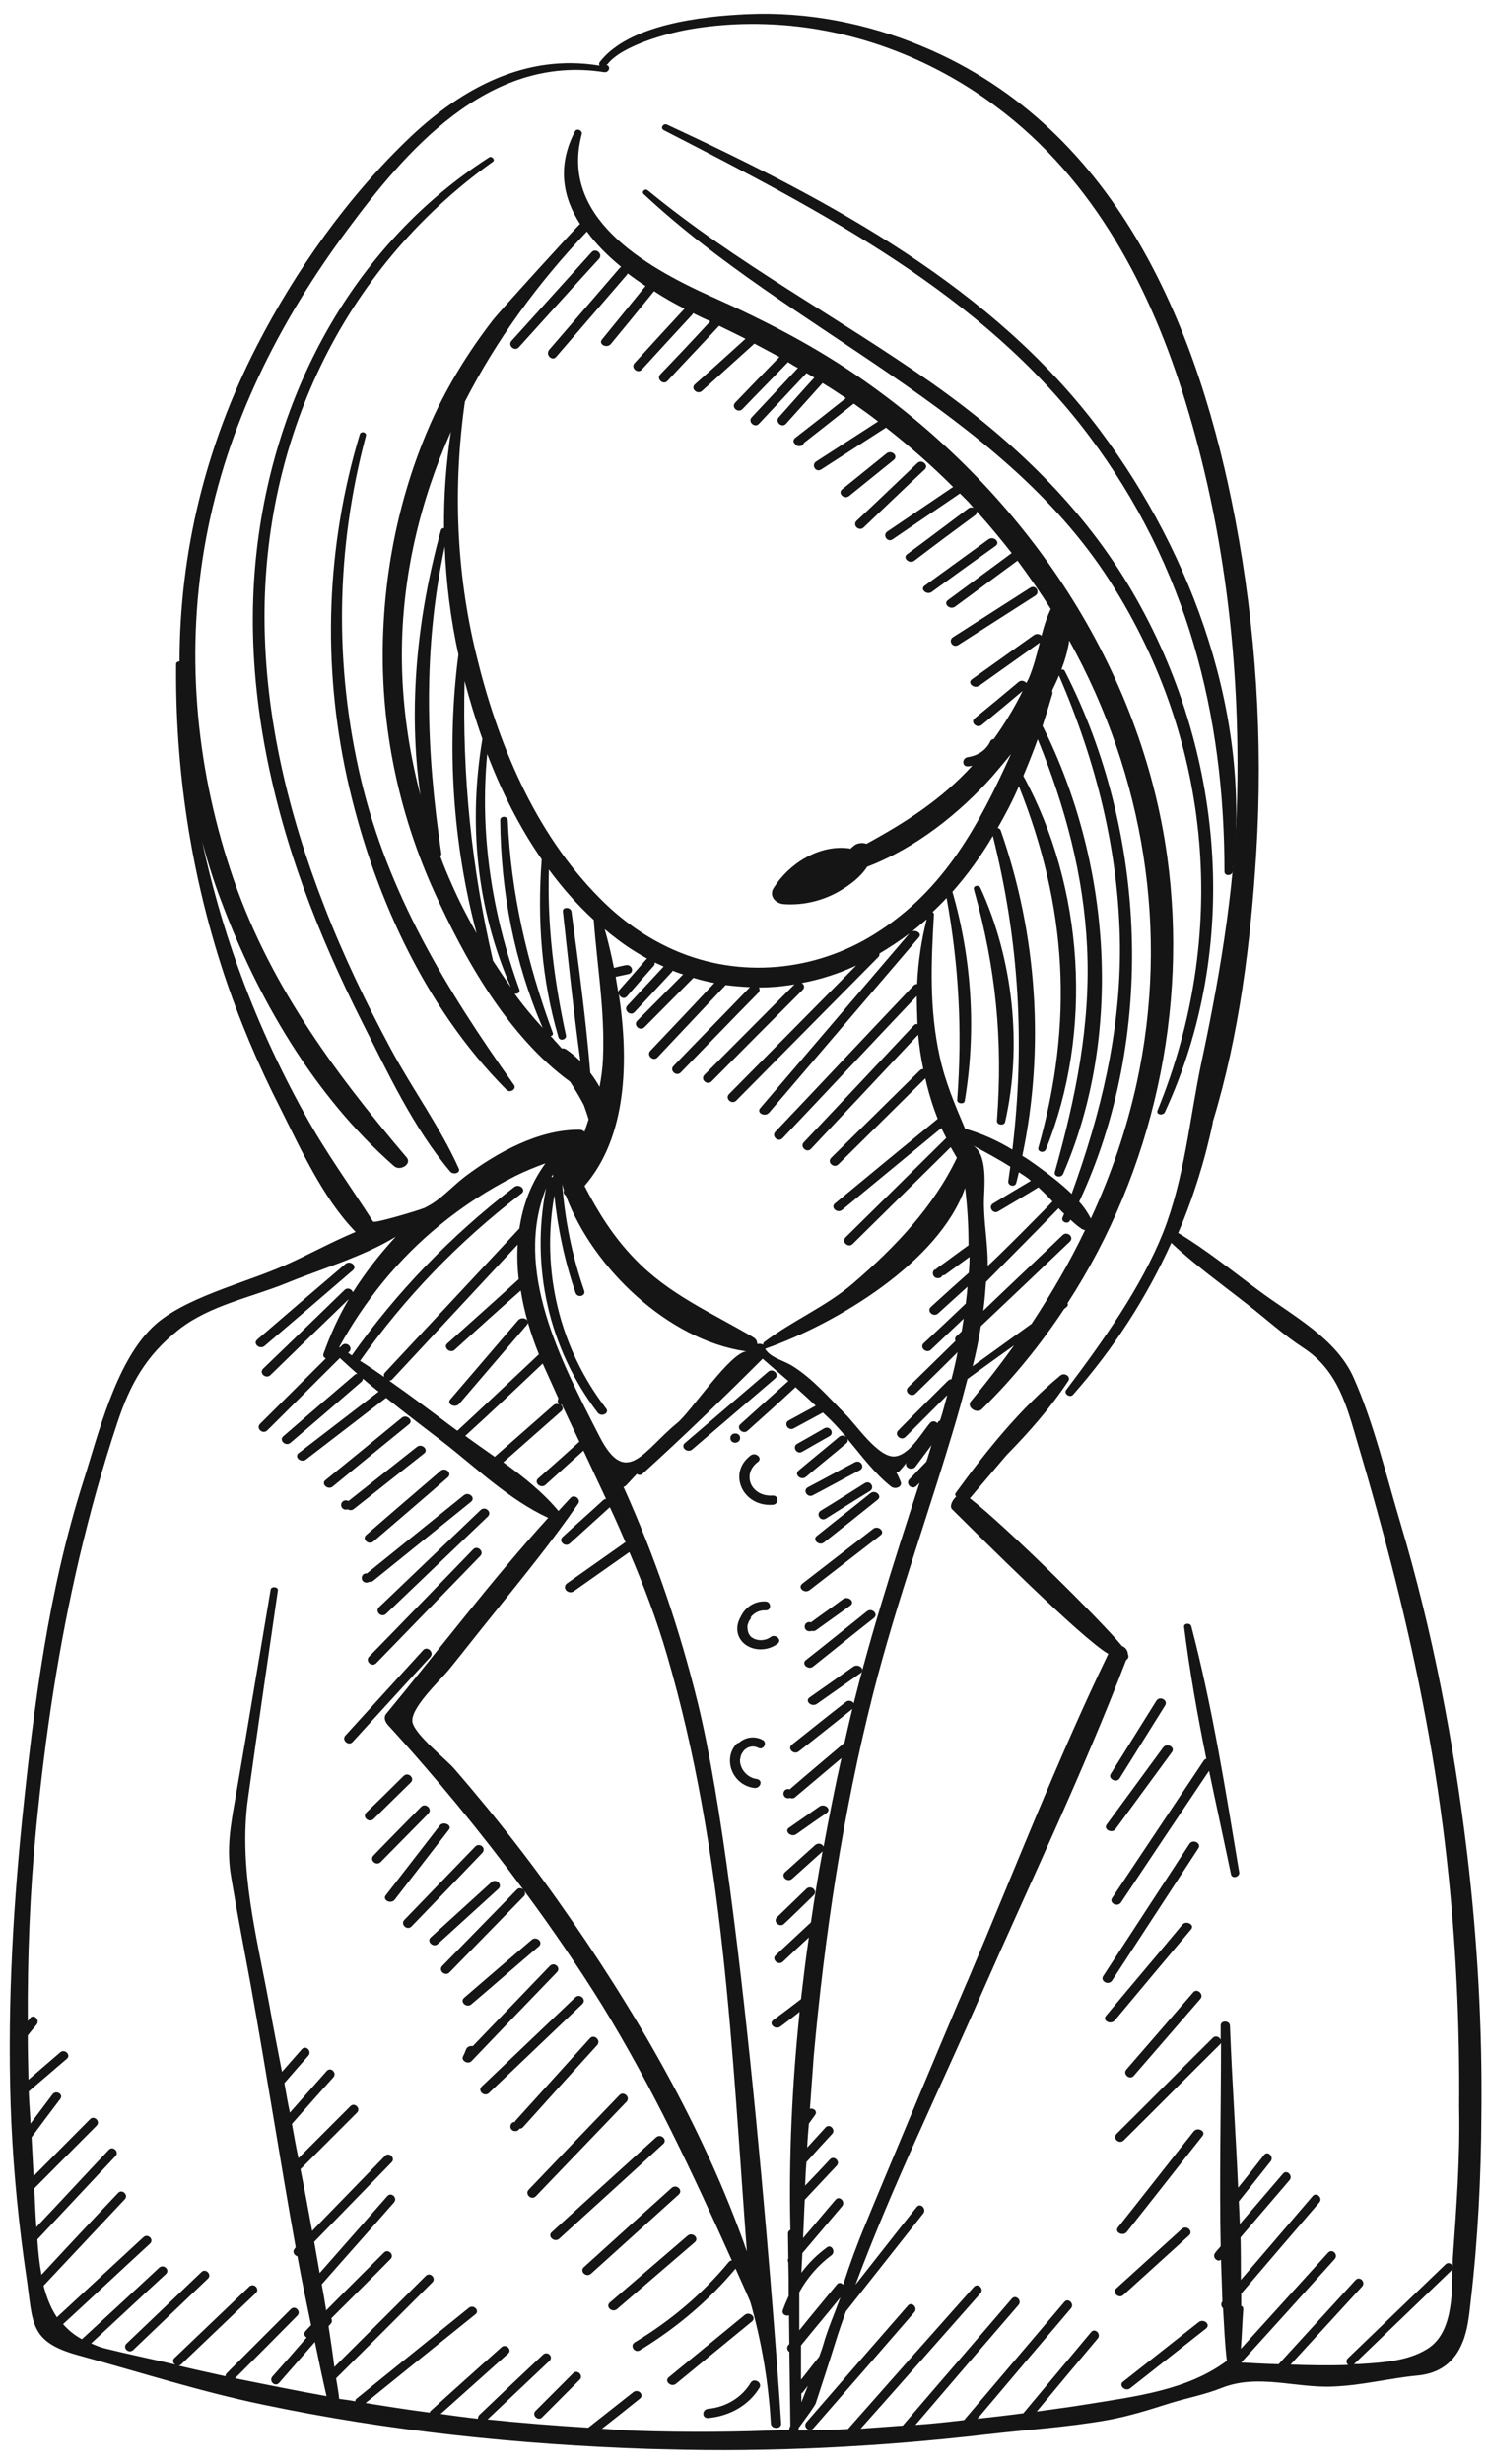 <svg width="105" height="174" viewBox="0 0 105 174" fill="none" xmlns="http://www.w3.org/2000/svg">
<path d="M103.681 131.01C102.737 123.093 101.236 115.201 98.936 107.502C97.944 104.185 97.048 100.433 95.644 97.285C94.41 94.501 91.311 92.903 88.939 91.136C87.075 89.756 85.259 88.279 83.25 87.069C84.315 84.575 85.138 81.96 85.695 79.297C85.695 79.273 85.695 79.249 85.695 79.225C87.583 73.051 88.382 66.466 88.769 60.196C89.254 52.327 88.745 44.387 87.269 36.615C84.824 23.784 79.256 9.113 65.119 3.254C61.294 1.656 57.034 0.809 52.798 1.002C49.554 1.148 44.447 1.729 42.389 4.368C42.316 4.464 42.316 4.561 42.365 4.634C37.136 3.762 32.633 6.256 29.051 9.621C24.573 13.858 20.869 19.136 18.158 24.413C14.527 31.459 12.687 39.06 12.687 46.711C12.566 46.711 12.445 46.759 12.445 46.904C12.372 54.288 13.462 61.576 15.786 68.669C16.875 71.962 18.23 75.182 19.828 78.305C21.208 81.04 22.805 84.624 25.129 86.996C23.387 87.722 21.692 88.666 20.094 89.369C17.335 90.603 12.856 91.668 10.75 93.751C8.136 96.293 6.926 101.377 5.885 104.621C3.416 112.368 2.399 120.406 1.576 128.395C0.85 135.537 0.487 142.727 0.801 149.893C0.971 153.549 1.334 157.181 1.866 160.788C2.351 164.032 2.012 165.364 5.546 166.332C9.879 167.518 14.091 168.874 18.497 169.794C27.453 171.682 36.628 172.627 45.802 172.941C46.165 172.941 46.528 172.966 46.891 172.966C54.492 173.183 62.093 172.796 69.622 171.924C72.502 171.586 75.383 171.416 78.239 170.908C79.74 170.641 81.193 170.181 82.645 169.721C83.904 169.334 85.114 169.116 86.325 168.632C88.915 167.615 91.529 168.656 94.192 168.535C96.225 168.462 98.138 167.954 100.147 167.76C101.72 167.615 102.785 166.816 103.342 165.412C103.705 164.54 103.802 163.572 103.923 162.483C104.431 158.125 104.649 153.791 104.673 149.433C104.746 143.284 104.407 137.135 103.681 131.01ZM44.906 171.658C44.108 171.634 43.309 171.561 42.534 171.513C43.43 170.811 44.325 170.109 45.221 169.382C45.536 169.116 45.1 168.68 44.761 168.922C43.696 169.77 42.631 170.593 41.566 171.44C39.169 171.295 36.797 171.101 34.449 170.859C35.901 169.479 37.378 168.099 38.831 166.719C39.121 166.429 38.685 165.993 38.37 166.284C36.87 167.688 35.369 169.116 33.868 170.545C33.795 170.617 33.771 170.714 33.771 170.811C32.876 170.714 32.004 170.593 31.133 170.472C32.73 169.043 34.304 167.639 35.901 166.211C36.216 165.945 35.756 165.485 35.441 165.751C33.771 167.252 32.077 168.753 30.407 170.278C30.382 170.302 30.382 170.351 30.358 170.375C28.857 170.181 27.332 169.939 25.831 169.697C28.422 167.591 31.012 165.509 33.602 163.427C33.916 163.161 33.456 162.725 33.142 162.967C30.503 165.097 27.84 167.252 25.202 169.382C25.129 169.431 25.105 169.503 25.105 169.576C24.718 169.503 24.355 169.455 23.967 169.407C23.919 168.922 23.822 168.438 23.75 167.954C26.025 165.703 28.3 163.427 30.552 161.175C30.842 160.885 30.382 160.425 30.092 160.715C27.937 162.87 25.783 165 23.628 167.155C23.508 166.187 23.362 165.243 23.217 164.274C23.265 164.201 23.338 164.153 23.387 164.08C23.483 163.959 23.459 163.814 23.411 163.717C24.815 162.313 26.219 160.933 27.599 159.529C27.889 159.238 27.429 158.778 27.139 159.069C25.783 160.425 24.403 161.781 23.048 163.16C22.951 162.555 22.854 161.95 22.733 161.32C24.427 159.384 26.146 157.471 27.84 155.534C28.107 155.22 27.671 154.784 27.381 155.074C25.783 156.89 24.185 158.706 22.588 160.522C22.467 159.795 22.321 159.045 22.2 158.318C24.016 156.454 25.856 154.566 27.671 152.702C27.962 152.411 27.502 151.951 27.211 152.242C25.492 154.009 23.774 155.776 22.055 157.544C21.789 156.091 21.523 154.639 21.232 153.186C22.563 151.854 23.895 150.523 25.226 149.191C25.517 148.901 25.057 148.441 24.766 148.731C23.532 149.966 22.321 151.177 21.087 152.411C20.917 151.612 20.772 150.813 20.627 149.99C21.595 148.901 22.563 147.787 23.556 146.698C23.822 146.383 23.387 145.947 23.096 146.238C22.224 147.23 21.353 148.199 20.482 149.191C20.336 148.489 20.215 147.811 20.094 147.109C20.651 146.456 21.232 145.802 21.789 145.173C22.055 144.858 21.619 144.398 21.329 144.713C20.869 145.245 20.385 145.778 19.925 146.31C19.634 144.785 19.32 143.236 19.053 141.711C18.158 136.796 16.826 131.954 17.528 126.967C18.206 122.076 18.932 117.21 19.634 112.32C19.683 112.053 19.174 112.005 19.126 112.247C18.303 117.113 17.504 121.979 16.657 126.846C16.294 128.928 15.979 130.525 16.342 132.608C16.754 135.101 17.238 137.595 17.698 140.088C18.811 146.238 19.78 152.508 20.893 158.706C20.869 158.73 20.845 158.754 20.82 158.803C20.627 159.021 20.796 159.287 21.014 159.335C21.305 160.957 21.644 162.579 21.982 164.201C21.861 164.323 21.716 164.468 21.595 164.613C21.426 164.783 21.498 164.976 21.668 165.073C20.869 165.993 20.07 166.913 19.247 167.833C18.981 168.148 19.416 168.583 19.707 168.293C20.554 167.325 21.401 166.356 22.249 165.388C22.515 166.671 22.781 167.954 23.072 169.213C20.917 168.826 18.763 168.39 16.608 167.954C18.085 166.477 19.562 165 21.014 163.524C21.305 163.233 20.845 162.773 20.554 163.064C19.053 164.565 17.553 166.066 16.027 167.591C15.955 167.664 15.931 167.736 15.931 167.809C14.817 167.567 13.728 167.325 12.614 167.058C12.663 167.058 12.735 167.034 12.784 166.986C14.551 165.291 16.318 163.62 18.085 161.926C18.376 161.635 17.94 161.2 17.625 161.466C15.858 163.161 14.091 164.831 12.324 166.526C12.154 166.695 12.227 166.889 12.396 166.986C10.75 166.598 9.08 166.259 7.434 165.848C7.047 165.751 6.756 165.63 6.442 165.485C8.209 163.863 9.952 162.216 11.719 160.594C12.033 160.304 11.573 159.868 11.259 160.134C9.443 161.829 7.628 163.499 5.788 165.194C5.255 164.904 4.82 164.54 4.457 164.129C6.514 162.24 8.548 160.328 10.605 158.44C10.896 158.149 10.46 157.713 10.145 157.98C8.112 159.868 6.054 161.756 4.021 163.645C3.585 162.991 3.295 162.24 3.077 161.417C4.989 159.384 6.902 157.35 8.814 155.316C9.104 155.026 8.644 154.566 8.354 154.856C6.538 156.769 4.723 158.706 2.932 160.643C2.786 159.844 2.69 158.996 2.641 158.149C4.481 156.188 6.321 154.227 8.16 152.266C8.451 151.975 7.991 151.515 7.7 151.806C5.982 153.622 4.287 155.462 2.568 157.277C2.496 156.357 2.472 155.462 2.423 154.542C3.9 153.065 5.352 151.588 6.829 150.111C7.119 149.821 6.659 149.361 6.369 149.651C5.038 150.983 3.706 152.339 2.375 153.67C2.326 152.75 2.278 151.854 2.23 150.934C2.907 150.015 3.585 149.119 4.263 148.223C4.505 147.884 3.948 147.569 3.706 147.908C3.198 148.586 2.69 149.264 2.157 149.966C2.133 149.264 2.06 148.538 2.036 147.836C2.036 147.787 2.036 147.739 2.036 147.69C2.932 146.916 3.827 146.165 4.723 145.39C5.038 145.124 4.578 144.664 4.263 144.93C3.513 145.584 2.762 146.213 2.012 146.867C1.988 145.826 1.963 144.785 1.963 143.744C2.157 143.478 2.375 143.236 2.593 142.969C2.835 142.655 2.399 142.195 2.133 142.509C2.084 142.582 2.012 142.655 1.963 142.727C1.939 138.224 2.109 133.721 2.544 129.218C3.174 122.754 4.118 116.314 5.619 109.947C6.369 106.776 7.24 103.628 8.281 100.505C9.177 97.794 10.29 95.736 12.663 93.872C14.841 92.177 17.698 91.644 20.264 90.603C22.684 89.611 25.686 88.739 27.962 87.335C26.824 88.57 25.807 89.877 24.936 91.257C24.863 91.039 24.573 90.894 24.355 91.088C22.442 92.952 20.53 94.792 18.593 96.656C18.279 96.971 18.787 97.406 19.102 97.116C20.942 95.324 22.781 93.533 24.645 91.741C23.919 92.976 23.338 94.259 22.854 95.615C22.805 95.76 22.902 95.881 23.023 95.93C21.474 97.479 19.925 99.004 18.376 100.554C18.061 100.868 18.569 101.328 18.884 101.014C20.603 99.319 22.297 97.6 24.016 95.905C24.427 96.293 24.839 96.656 25.25 97.019C25.178 97.019 25.105 97.043 25.032 97.116C23.362 98.544 21.692 99.972 20.022 101.425C19.683 101.716 20.191 102.176 20.53 101.885C22.2 100.457 23.871 99.028 25.541 97.576C25.613 97.503 25.638 97.43 25.638 97.358C26.001 97.673 26.388 97.987 26.751 98.278C24.863 99.73 22.999 101.159 21.111 102.611C20.748 102.878 21.256 103.338 21.619 103.071C23.508 101.619 25.396 100.166 27.284 98.714C28.591 99.755 29.947 100.796 31.278 101.813C33.626 103.628 35.95 105.904 38.734 107.187C34.691 111.642 31.084 116.435 27.284 121.035C27.09 121.277 27.211 121.592 27.405 121.81C30.818 125.538 33.989 129.412 36.967 133.431C36.846 133.334 36.652 133.285 36.507 133.455C34.764 135.246 32.997 137.038 31.254 138.83C30.939 139.144 31.447 139.604 31.762 139.29C33.505 137.498 35.272 135.706 37.015 133.915C37.136 133.794 37.112 133.649 37.039 133.528C38.976 136.142 40.815 138.829 42.534 141.589C46.117 147.424 48.949 153.477 51.709 159.626C51.612 159.65 51.539 159.674 51.491 159.747C49.651 161.974 47.424 163.863 44.858 165.412C44.471 165.63 44.834 166.211 45.221 165.969C47.836 164.371 50.087 162.458 51.975 160.207C52.314 160.982 52.677 161.756 53.016 162.555C53.815 165.364 54.299 168.22 54.468 171.15C54.492 171.561 55.219 171.561 55.194 171.15C55.049 168.584 52.604 133.697 49.312 120.285C48.029 115.055 46.286 109.947 44.059 105.008C44.132 104.984 44.18 104.96 44.229 104.911C44.495 104.645 44.737 104.355 45.003 104.088C45.124 104.185 45.294 104.185 45.415 104.064C48.32 101.425 51.128 98.714 53.887 95.954C54.492 96.486 55.097 96.995 55.703 97.527C54.565 98.544 53.452 99.561 52.314 100.578C51.999 100.868 52.507 101.328 52.822 101.038C53.96 100.021 55.097 99.004 56.211 97.963C56.695 98.399 57.179 98.835 57.639 99.27C57.01 99.609 56.356 99.973 55.727 100.312C55.34 100.529 55.703 101.086 56.09 100.868C56.768 100.505 57.47 100.118 58.148 99.755C58.317 99.924 58.511 100.094 58.68 100.263C59.068 100.65 59.431 101.062 59.794 101.474C59.673 101.377 59.455 101.328 59.285 101.474C58.341 102.273 57.373 103.047 56.429 103.846C56.09 104.137 56.598 104.572 56.937 104.306C57.881 103.507 58.85 102.732 59.794 101.934C59.915 101.837 59.939 101.691 59.866 101.595C60.859 102.781 61.779 104.04 62.965 104.984C63.255 105.202 63.788 105.008 63.643 104.645C63.546 104.403 63.449 104.185 63.328 103.967C63.425 103.967 63.497 103.943 63.57 103.87C63.739 103.677 63.909 103.483 64.054 103.289C63.861 103.628 64.441 103.895 64.683 103.58C65.071 103.071 65.434 102.563 65.821 102.055C65.724 102.369 65.628 102.684 65.531 102.999C65.507 103.071 65.482 103.144 65.458 103.217C65.047 103.628 64.659 104.064 64.248 104.476C63.957 104.79 64.441 105.25 64.756 104.936C64.829 104.863 64.901 104.79 64.974 104.718C63.11 110.48 61.246 116.217 59.891 122.1C59.818 122.415 59.745 122.73 59.673 123.069C58.39 124.158 57.083 125.248 55.8 126.361C55.775 126.361 55.727 126.337 55.703 126.337C55.243 126.337 55.243 126.991 55.703 126.991C55.751 126.991 55.775 126.991 55.824 126.967C55.945 127.015 56.09 127.015 56.211 126.894C57.3 125.974 58.365 125.078 59.455 124.158C58.995 126.216 58.583 128.298 58.196 130.404C58.099 130.211 57.833 130.114 57.615 130.283L55.461 132.22C55.146 132.511 55.63 132.971 55.969 132.68C56.695 132.027 57.397 131.397 58.123 130.743C57.809 132.414 57.542 134.084 57.3 135.755C56.477 136.53 55.63 137.304 54.807 138.079C54.492 138.37 55.001 138.83 55.315 138.539C55.921 137.958 56.526 137.401 57.155 136.82C56.937 138.273 56.768 139.725 56.598 141.178C55.945 141.686 55.291 142.17 54.638 142.655C54.275 142.921 54.783 143.381 55.146 143.115C55.606 142.776 56.042 142.437 56.502 142.074C55.969 147.206 55.727 152.363 55.848 157.471C55.751 157.52 55.678 157.592 55.678 157.737C55.678 158.319 55.703 158.9 55.703 159.481C55.654 159.577 55.654 159.674 55.703 159.771C55.727 160.57 55.727 161.345 55.727 162.144C55.582 162.458 55.436 162.797 55.315 163.136C55.219 163.427 55.533 163.596 55.751 163.499C55.751 164.177 55.775 164.855 55.775 165.533C55.751 165.557 55.727 165.581 55.703 165.606C55.557 165.775 55.63 165.993 55.775 166.09C55.8 167.833 55.824 169.576 55.848 171.319C55.8 171.416 55.775 171.489 55.751 171.586C52.169 171.755 48.538 171.779 44.906 171.658ZM39.072 82.905C39.072 82.977 39.072 83.05 39.072 83.122C39.024 83.122 38.976 83.122 38.952 83.122C39 83.074 39.048 83.001 39.072 82.905ZM42.825 99.464C39.532 95.179 38.225 89.732 39.169 84.43C39.411 86.754 39.896 89.054 40.67 91.305C40.815 91.693 41.421 91.523 41.275 91.136C40.428 88.691 39.92 86.197 39.726 83.631C39.775 83.776 39.799 83.921 39.847 84.067C39.775 84.236 39.871 84.357 39.992 84.454C41.881 89.538 47.206 94.622 52.653 95.421C52.701 95.421 52.749 95.421 52.798 95.421C51.587 95.469 48.876 99.658 47.836 100.505C45.487 102.418 44.253 105.129 42.365 101.449C39.557 95.978 36.289 89.683 38.588 83.897C37.475 89.466 38.782 95.252 42.244 99.779C42.534 100.094 43.091 99.779 42.825 99.464ZM41.009 74.939C40.694 74.649 40.38 74.358 40.017 74.116C39.92 74.044 39.799 74.019 39.702 74.044C39.532 73.874 39.387 73.681 39.218 73.511C39.121 73.39 39.024 73.269 38.903 73.172C39.024 73.148 39.121 73.051 39.048 72.906C37.257 68.04 36.095 63.077 35.877 57.92C35.853 57.605 35.345 57.605 35.345 57.92C35.393 62.956 36.313 67.87 38.346 72.591C37.644 71.816 36.967 71.017 36.361 70.17C36.555 70.219 36.773 70.097 36.7 69.88C34.739 64.457 33.892 58.888 34.425 53.247C35.417 55.838 36.676 58.38 38.274 60.68V60.704C37.959 64.941 38.249 69.129 39.46 73.245C39.557 73.559 40.041 73.414 39.992 73.124C39.145 69.226 38.661 65.352 38.782 61.406C39.726 62.689 40.767 63.876 41.953 64.965C42.195 68.209 42.752 71.453 42.607 74.722C42.583 75.424 42.486 76.102 42.365 76.755C42.171 76.416 41.953 76.077 41.711 75.763C41.396 71.962 40.888 68.185 40.38 64.384C40.331 64.045 39.726 64.021 39.775 64.384C40.162 67.87 40.525 71.405 41.009 74.939ZM31.423 38.6C31.52 41.142 31.835 43.684 32.391 46.227C31.544 52.739 31.98 59.493 33.674 65.909C33.045 64.796 32.44 63.633 31.931 62.471C31.641 61.818 31.351 61.14 31.108 60.462C31.157 60.413 31.205 60.341 31.181 60.268C30.092 52.933 29.874 45.863 31.423 38.6ZM29.704 56.153C28.857 52.908 28.397 49.592 28.397 46.251C28.397 40.755 29.656 35.453 31.859 30.49C31.52 32.742 31.351 35.017 31.375 37.293C31.278 37.293 31.181 37.342 31.157 37.438C29.487 43.491 28.809 49.931 29.704 56.153ZM39.29 25.212C40.961 23.276 42.631 21.339 44.301 19.402C44.325 19.378 44.35 19.329 44.35 19.305C44.761 19.62 45.173 19.91 45.608 20.201C44.592 21.46 43.551 22.719 42.534 23.978C42.268 24.317 42.873 24.631 43.163 24.292C44.18 23.058 45.197 21.823 46.214 20.564C46.916 21.024 47.642 21.436 48.368 21.799C47.182 23.082 45.996 24.365 44.834 25.648C44.543 25.963 45.052 26.423 45.342 26.108C46.528 24.801 47.714 23.518 48.901 22.235C48.949 22.186 48.949 22.162 48.973 22.113C49.312 22.283 49.651 22.452 49.99 22.598C50.062 22.622 50.135 22.67 50.184 22.695C49.022 23.953 47.836 25.212 46.649 26.447C46.359 26.762 46.867 27.222 47.158 26.907C48.368 25.6 49.603 24.317 50.813 23.009C51.442 23.324 52.072 23.614 52.677 23.929C51.491 24.994 50.305 26.084 49.094 27.149C48.779 27.44 49.264 27.9 49.603 27.609C50.837 26.495 52.072 25.382 53.306 24.268C53.887 24.583 54.492 24.898 55.073 25.212C54.032 26.277 52.992 27.343 51.951 28.432C51.636 28.747 52.144 29.207 52.459 28.892C53.524 27.779 54.613 26.689 55.678 25.575C55.921 25.721 56.138 25.866 56.38 25.987L53.113 29.473C52.822 29.788 53.33 30.248 53.621 29.933C54.734 28.747 55.872 27.536 56.986 26.35C57.179 26.447 57.349 26.568 57.542 26.665C56.695 27.585 55.872 28.529 55.025 29.473C54.734 29.788 55.243 30.248 55.533 29.933C56.405 28.965 57.252 28.021 58.123 27.052C58.68 27.391 59.237 27.754 59.77 28.117C58.583 29.062 57.373 30.006 56.187 30.926C56.017 31.071 56.042 31.241 56.187 31.362C56.235 31.458 56.332 31.507 56.477 31.507C56.647 31.507 56.768 31.41 56.792 31.289C57.978 30.369 59.164 29.425 60.326 28.505C60.907 28.916 61.488 29.328 62.045 29.764L57.663 32.596C57.3 32.838 57.639 33.395 58.027 33.153C59.552 32.16 61.077 31.192 62.602 30.2C64.272 31.507 65.845 32.887 67.346 34.388C65.797 35.429 64.248 36.494 62.699 37.535C62.335 37.777 62.699 38.334 63.062 38.092C64.659 37.002 66.233 35.937 67.83 34.848C68.024 35.041 68.194 35.211 68.387 35.405C68.532 35.55 68.653 35.719 68.799 35.865C68.678 35.816 68.532 35.816 68.411 35.913C66.983 36.978 65.555 38.068 64.103 39.133C63.739 39.399 64.248 39.859 64.611 39.593C66.039 38.504 67.467 37.438 68.92 36.373C69.016 36.3 69.041 36.204 69.016 36.107C69.888 37.075 70.711 38.068 71.486 39.06L66.983 42.377C66.62 42.643 67.128 43.103 67.492 42.837C68.968 41.748 70.421 40.682 71.897 39.593C72.72 40.707 73.519 41.844 74.245 43.007C73.955 43.612 73.761 44.241 73.592 44.895C73.471 44.774 73.253 44.725 73.059 44.846C71.607 45.888 70.13 46.929 68.678 47.97C68.314 48.236 68.823 48.672 69.186 48.43C70.614 47.413 72.042 46.396 73.471 45.379C73.253 46.227 73.035 47.098 72.696 47.897C72.648 48.018 72.575 48.115 72.526 48.236C72.406 48.091 72.163 47.994 71.97 48.163C70.929 49.035 69.912 49.882 68.871 50.73C68.532 51.02 69.041 51.48 69.38 51.19C70.348 50.391 71.316 49.592 72.26 48.793C71.679 49.979 71.001 51.093 70.227 52.182C70.106 52.206 70.009 52.255 69.961 52.376C69.694 52.957 69.089 53.368 68.411 53.465C67.951 53.514 67.951 54.167 68.411 54.119C68.508 54.119 68.605 54.095 68.702 54.071C66.547 56.443 63.981 58.089 61.222 59.59C60.956 59.493 60.593 59.518 60.35 59.711C60.254 59.784 60.181 59.857 60.108 59.929C57.881 59.566 55.703 61.043 54.662 62.714C54.323 63.246 54.759 63.803 55.388 63.851C56.768 63.948 58.172 63.609 59.358 62.907C60.06 62.496 60.835 61.914 61.27 61.212C64.756 59.881 67.83 57.387 70.106 54.845C70.517 54.361 70.977 53.828 71.437 53.247C69.234 58.089 66.814 62.834 61.803 65.958C57.591 68.597 52.289 69.129 47.642 67.096C45.657 66.224 43.89 64.965 42.413 63.464C37.717 58.767 35.127 52.327 33.65 46.227C32.222 40.368 32.004 34.315 32.851 28.36C35.054 24.05 37.983 20.007 41.469 16.351C42.123 17.247 42.946 18.07 43.89 18.845C43.865 18.869 43.841 18.869 43.817 18.893C42.147 20.83 40.477 22.767 38.806 24.704C38.516 25.067 39.024 25.527 39.29 25.212ZM74.342 48.769C74.511 48.405 74.681 48.066 74.826 47.703C77.465 53.828 79.062 60.147 79.135 66.757C79.183 72.857 77.804 78.595 75.722 84.309C74.947 83.558 74.076 82.904 73.277 82.323C72.938 82.081 72.599 81.839 72.236 81.621C73.834 74.068 73.277 65.958 70.711 58.646C70.663 58.549 70.59 58.477 70.493 58.477C71.05 57.508 71.558 56.54 71.994 55.523C75.407 64.069 75.867 72.18 73.374 81.04C73.277 81.355 73.785 81.476 73.906 81.161C77.247 72.906 76.618 62.689 72.309 54.797C72.672 53.925 73.011 53.078 73.325 52.206C75.262 56.952 76.569 61.794 76.811 66.878C77.077 72.325 76.012 77.506 74.536 82.759C74.439 83.098 74.971 83.219 75.117 82.905C79.401 73.027 78.481 60.849 73.664 51.262C73.906 50.512 74.148 49.737 74.366 48.986C74.366 48.914 74.366 48.841 74.342 48.769ZM66.281 90.264C66.451 90.264 66.547 90.168 66.596 90.071C66.668 90.071 66.741 90.046 66.814 89.998C67.371 89.587 67.951 89.175 68.508 88.763C68.508 89.126 68.484 89.514 68.46 89.877C67.564 90.676 66.668 91.475 65.773 92.298C65.458 92.588 65.942 93.049 66.281 92.758L68.363 90.87C68.339 91.257 68.29 91.644 68.242 92.056C67.249 93 66.257 93.944 65.264 94.864C64.95 95.155 65.458 95.615 65.773 95.324C66.547 94.598 67.322 93.847 68.097 93.121C68.048 93.412 68 93.726 67.951 94.017C67.83 94.138 67.709 94.259 67.588 94.356C67.467 94.453 67.467 94.598 67.516 94.695C66.402 95.784 65.289 96.874 64.175 97.963C63.861 98.278 64.369 98.714 64.683 98.423C65.676 97.455 66.668 96.486 67.661 95.494C67.54 96.123 67.395 96.777 67.225 97.406C67.153 97.406 67.056 97.43 66.983 97.503C65.821 98.665 64.635 99.827 63.473 101.014C63.158 101.328 63.667 101.788 63.981 101.474C64.974 100.481 65.942 99.513 66.935 98.52C66.765 99.125 66.62 99.731 66.426 100.312C66.378 100.336 66.305 100.36 66.281 100.433C66.257 100.457 66.257 100.481 66.233 100.505C66.112 100.36 65.894 100.311 65.724 100.481C65.119 101.183 64.199 102.878 63.11 102.854C61.972 102.805 60.496 100.626 59.745 99.876C58.608 98.738 57.47 97.406 56.066 96.51C55.364 96.05 54.492 95.93 54.057 95.252C54.081 95.252 54.105 95.252 54.129 95.227C59.116 93.46 66.33 89.151 68.194 83.897C68.363 85.253 68.436 86.609 68.436 87.94C67.685 88.473 66.959 89.03 66.209 89.562C66.184 89.587 66.16 89.611 66.136 89.635C65.821 89.659 65.821 90.264 66.281 90.264ZM68.194 79.709C67.492 78.063 66.79 76.416 66.402 74.625C65.652 71.235 65.797 67.991 65.991 64.578C65.991 64.505 65.966 64.457 65.894 64.408C66.233 64.093 66.572 63.755 66.886 63.416C67.758 68.209 68 72.809 67.637 77.675C67.612 77.942 68.121 78.014 68.169 77.748C68.992 72.857 68.678 67.749 67.298 62.98C68.387 61.745 69.331 60.438 70.154 59.034C72.018 66.466 72.43 73.705 71.534 81.186C70.493 80.556 69.38 80.048 68.194 79.709ZM71.389 82.396C71.34 82.735 71.292 83.074 71.244 83.413C71.195 83.728 71.704 83.873 71.8 83.558C71.873 83.316 71.921 83.05 71.994 82.784C72.212 82.929 72.454 83.074 72.672 83.243C72.72 83.292 72.793 83.34 72.841 83.389C71.946 83.921 71.05 84.454 70.178 84.987C69.791 85.204 70.154 85.785 70.542 85.543C71.486 84.987 72.43 84.43 73.374 83.849C73.713 84.163 74.052 84.502 74.366 84.841C74.391 84.866 70.203 89.078 69.791 89.393C69.815 87.843 69.501 86.342 69.525 84.769C69.549 83.752 69.815 81.476 68.702 80.871C69.597 81.355 70.517 81.839 71.389 82.396ZM69.307 93.654C71.413 91.669 73.495 89.683 75.601 87.674C75.915 87.359 75.407 86.923 75.093 87.214C73.228 89.005 71.34 90.773 69.477 92.564C69.573 91.886 69.622 91.209 69.67 90.531C71.389 88.788 73.108 87.069 74.802 85.326C74.923 85.447 75.044 85.592 75.189 85.713C75.141 85.81 75.117 85.907 75.068 86.003C74.971 86.294 75.456 86.488 75.601 86.197C75.625 86.173 75.625 86.149 75.625 86.124C75.891 86.367 76.133 86.584 76.424 86.778C76.496 86.826 76.593 86.851 76.666 86.875C75.577 89.151 74.294 91.354 72.89 93.484C71.51 94.477 70.106 95.494 68.726 96.486C68.968 95.542 69.162 94.598 69.307 93.654ZM76.254 84.866C81.701 73.245 81.047 58.719 75.238 47.389C75.189 47.292 75.093 47.267 74.996 47.292C75.262 46.59 75.456 45.912 75.552 45.234C80.854 54.797 82.645 65.812 80.321 76.489C79.595 79.781 78.506 82.977 77.077 86.052C76.86 85.64 76.593 85.229 76.254 84.866ZM44.204 68.161C43.938 68.209 43.648 68.282 43.381 68.354C43.188 67.386 42.97 66.466 42.728 65.619C42.946 65.788 43.139 65.982 43.357 66.127C44.108 66.732 44.906 67.241 45.73 67.701C45.705 67.725 45.681 67.725 45.657 67.749C45.028 68.475 44.398 69.202 43.769 69.904C43.696 69.977 43.672 70.073 43.696 70.146C43.623 69.759 43.575 69.371 43.502 68.984C43.793 68.911 44.108 68.863 44.398 68.79C44.858 68.693 44.664 68.064 44.204 68.161ZM32.827 48.091C33.19 49.446 33.602 50.826 34.086 52.182C33.093 58.089 33.65 64.118 36.095 69.71C35.659 69.105 35.248 68.475 34.836 67.846C33.311 61.261 32.658 54.773 32.827 48.091ZM43.72 70.17C43.769 70.412 44.083 70.606 44.301 70.364C44.931 69.638 45.56 68.911 46.189 68.209C46.262 68.136 46.262 68.064 46.262 67.967C46.48 68.064 46.673 68.161 46.891 68.257C46.044 69.177 45.173 70.097 44.325 71.017C44.035 71.332 44.543 71.792 44.834 71.478L47.448 68.669C47.497 68.621 47.521 68.572 47.521 68.548C47.763 68.645 48.029 68.742 48.271 68.814C47.182 69.904 46.117 70.993 45.028 72.083C44.713 72.397 45.221 72.857 45.536 72.543L48.997 69.056C49.481 69.202 49.966 69.323 50.474 69.42C48.973 71.017 47.472 72.615 45.947 74.213C45.657 74.528 46.165 74.988 46.456 74.673C48.053 72.978 49.675 71.26 51.273 69.565C51.854 69.638 52.435 69.686 52.992 69.71C51.2 71.574 49.385 73.414 47.593 75.278C47.279 75.593 47.787 76.053 48.102 75.738C49.917 73.874 51.733 71.986 53.572 70.122C53.694 70.001 53.694 69.855 53.621 69.734C54.468 69.734 55.291 69.662 56.138 69.516C54.008 71.647 51.902 73.777 49.772 75.908C49.457 76.223 49.966 76.683 50.28 76.368C52.411 74.213 54.565 72.058 56.719 69.904C56.889 69.734 56.816 69.516 56.647 69.42C57.954 69.177 59.237 68.766 60.496 68.185C57.494 71.211 54.517 74.237 51.515 77.264C51.2 77.578 51.709 78.038 52.023 77.724L62.045 67.604C62.142 67.531 62.142 67.434 62.142 67.338C62.868 66.902 63.57 66.442 64.248 65.933C60.738 70.049 57.228 74.141 53.718 78.256C53.427 78.595 54.057 78.91 54.347 78.571L64.926 66.2C65.168 65.933 64.756 65.667 64.466 65.764C64.805 65.498 65.143 65.207 65.482 64.917C65.119 66.321 64.877 67.87 64.805 69.492C64.708 69.492 64.635 69.516 64.562 69.589C61.294 73.027 58.051 76.489 54.783 79.927C54.492 80.242 54.977 80.701 55.291 80.387C58.462 77.046 61.609 73.681 64.78 70.34C64.78 70.993 64.805 71.671 64.829 72.325C64.732 72.301 64.635 72.325 64.562 72.422C61.972 75.182 59.382 77.942 56.792 80.677C56.502 80.992 57.01 81.452 57.3 81.137C59.818 78.45 62.36 75.763 64.877 73.075C64.95 73.898 65.071 74.697 65.24 75.496C65.168 75.496 65.071 75.52 64.998 75.593L58.729 81.767C58.414 82.081 58.922 82.541 59.237 82.227C61.294 80.193 63.328 78.184 65.385 76.15C65.603 77.143 65.894 78.087 66.257 79.007C66.257 79.007 66.233 79.007 66.233 79.031C63.812 81.016 61.391 83.001 58.995 84.987C58.656 85.277 59.164 85.713 59.503 85.447C61.851 83.51 64.199 81.573 66.523 79.66C66.62 79.903 66.741 80.12 66.862 80.362C66.838 80.387 66.814 80.387 66.814 80.411C64.466 82.735 62.093 85.059 59.745 87.383C59.431 87.698 59.939 88.158 60.254 87.843C62.553 85.568 64.877 83.292 67.177 81.016C67.322 81.258 67.467 81.525 67.612 81.767C65.966 85.204 63.279 88.061 60.254 90.652C58.39 92.25 55.993 93.266 54.008 94.767C53.936 94.816 53.911 94.888 53.936 94.961C53.79 94.888 53.645 94.888 53.5 94.913C53.524 94.743 53.427 94.549 53.209 94.428C50.208 92.661 47.279 91.426 44.858 88.909C43.309 87.311 42.244 85.568 41.3 83.752C44.301 80.29 44.447 74.939 43.72 70.17ZM40.549 112.368C41.856 111.448 43.163 110.528 44.471 109.608C45.487 111.981 46.407 114.402 47.133 116.895C51.176 130.719 51.709 144.834 52.774 158.996C49.724 150.257 44.81 141.832 39.411 134.205C37.838 131.978 36.168 129.799 34.425 127.669C33.65 126.725 32.876 125.805 32.077 124.885C31.447 124.182 29.366 122.536 29.148 121.64C28.93 120.672 31.108 118.663 31.738 117.888C32.779 116.605 33.795 115.297 34.836 114.014C36.894 111.448 39 108.882 40.864 106.17C41.057 105.856 40.573 105.492 40.307 105.783C40.017 106.098 39.75 106.388 39.46 106.703C38.395 105.42 37.015 104.306 35.562 103.265L39.654 99.658C39.823 99.513 39.775 99.319 39.629 99.198C39.654 99.198 39.678 99.198 39.702 99.198C40.113 100.069 40.525 100.941 40.937 101.813C39.968 102.684 39 103.556 38.032 104.403C37.693 104.694 38.201 105.153 38.54 104.863C39.436 104.064 40.331 103.241 41.227 102.442C41.76 103.58 42.292 104.718 42.825 105.856C42.752 105.856 42.679 105.88 42.607 105.952C41.663 106.824 40.694 107.671 39.75 108.543C39.436 108.833 39.92 109.293 40.259 109.003L43.091 106.437C43.478 107.26 43.841 108.083 44.204 108.93C44.156 108.93 44.108 108.954 44.059 109.003C42.728 109.947 41.372 110.891 40.041 111.835C39.678 112.174 40.186 112.634 40.549 112.368ZM32.125 95.324C33.674 93.92 35.224 92.516 36.797 91.136C37.039 92.685 37.499 94.211 38.08 95.639C36.168 97.43 34.255 99.246 32.319 101.038C32.198 100.965 32.101 100.868 31.98 100.796C30.503 99.682 29.027 98.568 27.502 97.503C27.574 97.503 27.647 97.479 27.72 97.406C30.673 94.235 33.626 91.063 36.579 87.892C36.531 88.691 36.555 89.514 36.652 90.337C34.982 91.862 33.287 93.363 31.593 94.888C31.302 95.155 31.811 95.615 32.125 95.324ZM38.346 96.293C38.37 96.365 38.419 96.438 38.443 96.51C38.782 97.261 39.121 98.012 39.46 98.762C39.387 98.883 39.387 99.077 39.508 99.174C39.387 99.125 39.242 99.125 39.121 99.222C37.741 100.433 36.361 101.643 34.957 102.878C34.255 102.394 33.553 101.885 32.876 101.401C34.715 99.731 36.531 98.012 38.346 96.293ZM36.7 86.754C33.529 90.143 30.382 93.533 27.211 96.922C27.114 97.019 27.114 97.116 27.139 97.237C26.582 96.85 26.025 96.462 25.444 96.099C28.567 91.668 32.391 87.698 36.846 84.284C37.209 84.018 36.7 83.558 36.337 83.825C31.859 87.262 28.01 91.257 24.863 95.712C24.766 95.663 24.694 95.591 24.597 95.542C24.621 95.518 24.645 95.494 24.669 95.469C24.984 95.155 24.476 94.695 24.161 95.01C24.113 95.058 24.064 95.106 24.016 95.155C23.992 95.155 23.992 95.131 23.967 95.131C25.759 91.886 28.083 88.957 31.084 86.512C32.706 85.18 34.497 84.018 36.41 83.05C37.088 82.711 37.814 82.42 38.54 82.154C37.499 83.582 36.942 85.132 36.7 86.754ZM56.598 169.019C56.647 168.995 56.695 168.995 56.719 168.947C56.84 168.801 56.962 168.632 57.083 168.487C56.937 168.874 56.768 169.261 56.623 169.649V169.019H56.598ZM58.172 165.581C58.123 165.775 58.002 166.09 57.881 166.429C57.446 166.961 57.034 167.518 56.598 168.051V165.63C57.518 164.492 58.462 163.378 59.382 162.24C58.971 163.378 58.486 164.468 58.172 165.581ZM102.471 162.918C102.301 164.008 101.914 165.243 100.824 165.896C99.493 166.719 97.774 166.84 96.201 166.937C96.031 166.961 95.862 166.937 95.668 166.961C97.968 164.758 100.268 162.531 102.567 160.328C102.616 160.304 102.592 160.255 102.616 160.207C102.616 161.127 102.616 162.023 102.471 162.918ZM102.664 159.359C102.64 159.577 102.664 159.795 102.64 160.037C102.567 159.844 102.325 159.723 102.132 159.916C99.832 162.119 97.532 164.347 95.233 166.55C95.087 166.695 95.136 166.889 95.257 167.01C93.901 167.058 92.546 167.034 91.19 166.986C92.885 165.146 94.555 163.306 96.249 161.466C96.516 161.151 96.08 160.715 95.789 161.006C93.974 162.991 92.158 164.976 90.343 166.961C89.496 166.937 88.648 166.889 87.704 166.84C89.907 164.419 92.11 161.974 94.313 159.529C94.579 159.214 94.143 158.778 93.853 159.069C91.795 161.345 89.738 163.596 87.68 165.872C87.753 164.928 87.777 163.984 87.85 163.064C87.85 162.943 87.801 162.87 87.704 162.846C87.704 162.555 87.704 162.265 87.704 161.974C89.544 159.82 91.384 157.665 93.224 155.534C93.49 155.22 93.03 154.784 92.763 155.074C91.069 157.06 89.375 159.021 87.68 161.006C87.68 160.013 87.68 158.996 87.656 158.004C88.818 156.648 89.98 155.292 91.118 153.961C91.384 153.646 90.924 153.186 90.657 153.501C89.641 154.687 88.624 155.873 87.608 157.06C87.583 156.527 87.559 155.994 87.535 155.462C88.285 154.518 89.036 153.573 89.786 152.629C90.028 152.314 89.592 151.854 89.326 152.169C88.721 152.944 88.116 153.719 87.486 154.493C87.317 150.668 87.051 146.843 86.906 143.042C86.881 142.679 86.252 142.655 86.252 143.042C86.252 143.357 86.252 143.696 86.252 144.035C86.155 143.841 85.889 143.72 85.695 143.914C83.42 146.165 81.168 148.441 78.893 150.692C78.578 151.007 79.087 151.467 79.401 151.152C81.677 148.901 83.928 146.625 86.204 144.374C86.228 144.349 86.252 144.325 86.276 144.277C86.276 149.022 86.155 153.84 86.252 158.633C86.131 158.778 85.986 158.924 85.865 159.093C85.623 159.384 86.01 159.795 86.276 159.577C86.3 160.57 86.349 161.538 86.373 162.531C86.228 162.7 86.3 162.894 86.421 163.015C86.494 164.25 86.542 165.485 86.688 166.719C83.904 168.801 80.2 169.237 76.763 169.794C75.601 169.988 74.415 170.133 73.253 170.302C74.681 168.584 76.109 166.865 77.562 165.146C77.828 164.831 77.368 164.371 77.102 164.686C75.504 166.598 73.906 168.511 72.309 170.423C71.219 170.569 70.154 170.69 69.065 170.811C71.268 168.196 73.471 165.606 75.673 163.015C75.94 162.7 75.48 162.24 75.213 162.555C72.841 165.339 70.493 168.124 68.121 170.908C67.274 171.005 66.451 171.101 65.603 171.174C65.289 171.198 64.998 171.222 64.683 171.247C67.104 168.414 69.525 165.606 71.97 162.773C72.236 162.458 71.776 162.023 71.51 162.313C68.944 165.315 66.354 168.293 63.788 171.295C62.795 171.368 61.803 171.44 60.81 171.513C63.643 168.341 66.451 165.146 69.283 161.95C69.549 161.635 69.113 161.199 68.823 161.49C65.845 164.831 62.868 168.196 59.915 171.537C58.753 171.61 57.591 171.61 56.429 171.634C56.429 171.586 56.429 171.537 56.429 171.464C56.986 170.714 57.567 169.915 57.639 169.721C58.123 168.245 58.608 166.768 59.068 165.291C59.285 164.589 59.527 163.911 59.77 163.233C61.585 160.933 63.401 158.633 65.24 156.309C65.482 155.994 65.047 155.534 64.78 155.849C63.328 157.665 61.9 159.505 60.447 161.345C63.062 154.324 66.426 147.497 69.428 140.621C72.841 132.85 76.545 125.127 79.571 117.234C79.716 117.137 79.789 116.992 79.692 116.798C79.692 116.556 79.522 116.338 79.28 116.242C77.9 114.547 71.098 107.792 68.532 105.807C69.404 104.79 70.251 103.774 71.123 102.757C72.744 101.11 74.245 99.391 75.48 97.527C75.698 97.213 75.213 96.898 74.923 97.14C72.042 99.513 69.67 102.49 67.54 105.42C67.467 105.517 67.492 105.613 67.564 105.686C67.274 105.952 67.08 106.388 67.274 106.582C69.21 108.494 76.424 115.709 78.312 116.798C74.681 124.328 71.655 132.148 68.411 139.798C68.169 140.331 67.951 140.887 67.709 141.42C65.942 145.584 64.199 149.772 62.456 153.936C62.021 154.978 61.585 156.019 61.149 157.084C60.568 158.464 60.036 159.916 59.576 161.345C59.479 161.224 59.285 161.151 59.14 161.32C58.244 162.41 57.349 163.475 56.477 164.565V161.877C57.034 160.861 57.809 159.965 58.753 159.263C59.068 159.021 58.753 158.464 58.438 158.706C57.736 159.214 57.131 159.819 56.623 160.497C56.647 160.037 56.671 159.577 56.695 159.117C57.639 158.004 58.559 156.914 59.503 155.801C59.77 155.486 59.31 155.026 59.043 155.341C58.269 156.236 57.518 157.156 56.744 158.052C56.792 157.132 56.816 156.236 56.865 155.341C57.615 154.542 58.365 153.743 59.116 152.944C59.406 152.653 58.946 152.193 58.656 152.484C58.075 153.113 57.47 153.743 56.889 154.348C56.913 153.791 56.937 153.21 56.986 152.653C57.01 152.653 57.034 152.653 57.034 152.629C57.615 151.975 58.22 151.322 58.801 150.692C59.068 150.402 58.632 149.942 58.341 150.232C57.906 150.717 57.47 151.177 57.034 151.661C57.058 151.104 57.107 150.547 57.155 149.966C57.3 149.772 57.446 149.555 57.591 149.361C57.785 149.095 57.494 148.852 57.228 148.925C57.325 147.69 57.397 146.48 57.494 145.245C58.269 136.651 59.552 128.056 61.682 119.655C63.352 113.07 65.7 106.679 67.612 100.142C67.879 99.222 68.121 98.302 68.363 97.382C69.452 96.583 70.542 95.808 71.655 95.01C70.687 96.365 69.67 97.673 68.605 98.956C68.266 99.367 69.016 99.876 69.38 99.513C71.582 97.358 73.519 94.961 75.189 92.443C75.238 92.395 75.286 92.371 75.335 92.322C75.456 92.225 75.48 92.129 75.431 92.032C81.531 82.638 83.952 71.235 82.476 60.51C80.66 47.292 72.672 35.017 61.028 26.859C57.688 24.51 54.081 22.646 50.28 20.951C45.318 18.724 39.557 15.262 41.106 9.476C41.179 9.21 40.743 9.016 40.622 9.282C39.363 11.703 39.75 13.906 40.985 15.819C40.961 15.77 35.296 21.992 34.812 22.622C33.118 24.825 31.689 27.125 30.552 29.619C28.204 34.824 27.066 40.513 27.042 46.13C27.017 51.892 28.276 57.678 30.697 63.004C32.779 67.604 35.853 73.172 40.283 76.392C40.622 76.925 40.961 77.481 41.251 78.038C41.372 78.377 41.493 78.716 41.59 79.055C41.493 79.346 41.396 79.636 41.3 79.927C41.203 79.83 41.082 79.781 40.937 79.781C38.056 79.757 35.103 81.403 32.876 83.074C31.859 83.849 31.157 84.745 29.995 85.301C29.68 85.447 26.461 86.415 26.364 86.27C24.766 83.776 22.951 81.282 21.523 78.668C19.659 75.303 18.085 71.841 16.802 68.257C15.761 65.377 14.938 62.423 14.285 59.445C14.672 60.849 15.108 62.278 15.64 63.658C18.158 70.388 22.128 77.336 27.84 82.348C28.276 82.735 29.123 82.203 28.736 81.743C23.386 75.448 18.835 69.177 16.294 61.479C13.776 53.877 13.098 45.767 14.575 37.947C16.052 30.054 19.634 22.84 24.548 16.23C28.543 10.832 34.449 3.787 42.679 5.094C43.042 5.142 43.188 4.682 42.849 4.585C42.873 4.561 42.897 4.561 42.922 4.537C43.938 3.23 47.085 2.358 48.731 2.068C51.249 1.632 53.839 1.583 56.38 1.874C61.537 2.479 66.402 4.537 70.372 7.515C77.416 12.744 81.386 20.588 83.759 28.36C86.421 37.027 87.535 46.105 87.438 55.087C87.39 61.794 86.3 68.451 84.896 75.012C84.049 79.031 83.71 83.171 82.185 87.044C80.636 90.918 77.9 94.767 75.335 98.157C75.141 98.423 75.601 98.738 75.819 98.496C78.724 95.203 81.023 91.62 82.766 87.771C84.436 89.344 86.373 90.724 88.188 92.153C89.496 93.17 90.706 94.283 92.086 95.179C94.579 96.801 95.184 99.391 95.935 101.934C96.903 105.178 97.799 108.422 98.622 111.69C100.243 118.154 101.502 124.715 102.228 131.3C102.882 137.135 103.148 142.994 103.1 148.828C103.173 152.46 102.906 155.897 102.664 159.359Z" fill="#151515"/>
<path d="M41.808 17.803C39.92 19.886 38.032 21.992 36.143 24.074C35.853 24.389 36.361 24.849 36.652 24.534C38.54 22.452 40.428 20.346 42.34 18.264C42.607 17.924 42.098 17.489 41.808 17.803Z" fill="#151515"/>
<path d="M60.011 35.018C61.052 34.17 62.117 33.323 63.158 32.476C63.496 32.185 62.988 31.749 62.649 32.016C61.608 32.863 60.543 33.71 59.502 34.558C59.163 34.848 59.672 35.308 60.011 35.018Z" fill="#151515"/>
<path d="M61.029 37.246C62.458 35.89 63.886 34.51 65.338 33.154C65.653 32.864 65.144 32.404 64.83 32.694C63.401 34.05 61.973 35.43 60.521 36.786C60.206 37.1 60.715 37.56 61.029 37.246Z" fill="#151515"/>
<path d="M65.846 41.796C67.347 40.706 68.848 39.617 70.349 38.551C70.712 38.285 70.203 37.825 69.84 38.091C68.34 39.181 66.839 40.27 65.338 41.36C64.975 41.602 65.483 42.062 65.846 41.796Z" fill="#151515"/>
<path d="M67.71 45.549C69.526 44.387 71.341 43.225 73.157 42.063C73.52 41.821 73.181 41.264 72.794 41.506C70.978 42.668 69.163 43.83 67.347 44.992C66.96 45.234 67.323 45.791 67.71 45.549Z" fill="#151515"/>
<path d="M56.693 102.516C57.322 102.152 57.952 101.789 58.605 101.426C58.992 101.208 58.629 100.651 58.242 100.869C57.613 101.232 56.983 101.596 56.33 101.959C55.942 102.177 56.305 102.758 56.693 102.516Z" fill="#151515"/>
<path d="M57.445 105.589C58.558 105.008 59.648 104.402 60.761 103.821C61.148 103.603 60.809 103.047 60.398 103.264C59.284 103.846 58.195 104.451 57.082 105.032C56.694 105.25 57.057 105.807 57.445 105.589Z" fill="#151515"/>
<path d="M58.365 107.236C59.406 106.583 60.422 105.929 61.463 105.299C61.85 105.057 61.487 104.5 61.1 104.743C60.059 105.396 59.042 106.05 58.002 106.679C57.614 106.921 57.977 107.478 58.365 107.236Z" fill="#151515"/>
<path d="M57.711 108.47C57.373 108.737 57.881 109.197 58.22 108.93C59.503 107.914 60.761 106.921 62.02 105.904C62.359 105.638 61.851 105.178 61.512 105.444C60.253 106.461 58.97 107.454 57.711 108.47Z" fill="#151515"/>
<path d="M57.202 112.296C58.872 111.013 60.542 109.705 62.212 108.422C62.576 108.156 62.043 107.696 61.704 107.962C60.034 109.245 58.364 110.553 56.693 111.836C56.33 112.126 56.839 112.562 57.202 112.296Z" fill="#151515"/>
<path d="M57.35 115.176C57.446 115.2 57.567 115.2 57.688 115.104C58.487 114.523 59.286 113.966 60.085 113.385C60.448 113.118 59.94 112.683 59.577 112.925C58.826 113.482 58.052 114.014 57.301 114.571C57.277 114.571 57.253 114.547 57.204 114.547C56.744 114.547 56.744 115.2 57.204 115.2C57.253 115.2 57.301 115.2 57.35 115.176Z" fill="#151515"/>
<path d="M61.249 113.798C59.821 114.936 58.392 116.098 56.94 117.236C56.601 117.502 57.109 117.962 57.448 117.696C58.876 116.558 60.305 115.396 61.757 114.258C62.096 113.967 61.588 113.507 61.249 113.798Z" fill="#151515"/>
<path d="M60.301 117.693C59.261 118.42 58.244 119.146 57.203 119.872C56.84 120.138 57.348 120.574 57.711 120.332C58.752 119.606 59.769 118.88 60.81 118.153C61.173 117.887 60.665 117.451 60.301 117.693Z" fill="#151515"/>
<path d="M56.452 123.674C57.735 122.681 58.994 121.664 60.277 120.647C60.616 120.381 60.107 119.921 59.769 120.187C58.486 121.18 57.227 122.197 55.944 123.214C55.605 123.504 56.113 123.964 56.452 123.674Z" fill="#151515"/>
<path d="M56.26 129.532C56.986 129.024 57.688 128.516 58.415 128.031C58.778 127.765 58.269 127.329 57.906 127.571C57.18 128.08 56.478 128.564 55.752 129.072C55.389 129.315 55.897 129.775 56.26 129.532Z" fill="#151515"/>
<path d="M55.412 135.851C56.114 135.197 56.792 134.519 57.494 133.841C57.809 133.526 57.3 133.091 56.986 133.381C56.283 134.059 55.606 134.713 54.904 135.391C54.589 135.705 55.097 136.165 55.412 135.851Z" fill="#151515"/>
<path d="M54.589 106.268C55.049 106.244 55.049 105.59 54.589 105.614C53.064 105.711 52.386 104.113 53.548 103.242C53.911 102.975 53.403 102.515 53.04 102.782C51.394 104.016 52.459 106.413 54.589 106.268Z" fill="#151515"/>
<path d="M54.442 115.612C54.054 115.903 53.425 115.903 53.062 115.588C52.989 115.515 52.941 115.443 52.892 115.346C52.82 115.152 52.796 114.934 52.82 114.765C52.844 114.668 52.892 114.595 52.917 114.498C52.941 114.45 52.965 114.401 53.014 114.353C53.062 114.305 53.062 114.256 53.062 114.184C53.304 113.893 53.667 113.699 54.103 113.724C54.514 113.748 54.514 113.118 54.103 113.094C53.304 113.046 52.626 113.53 52.336 114.184C51.973 114.789 51.997 115.539 52.554 116.048C53.207 116.629 54.272 116.605 54.95 116.072C55.289 115.806 54.781 115.346 54.442 115.612Z" fill="#151515"/>
<path d="M18.686 95.058C20.768 93.29 22.85 91.499 24.932 89.707C25.271 89.417 24.762 88.981 24.424 89.247C22.342 91.014 20.26 92.806 18.178 94.598C17.839 94.888 18.348 95.324 18.686 95.058Z" fill="#151515"/>
<path d="M28.395 100.118C26.603 101.594 24.812 103.047 22.997 104.524C22.658 104.79 23.166 105.25 23.505 104.984C25.296 103.507 27.087 102.054 28.903 100.578C29.242 100.311 28.734 99.851 28.395 100.118Z" fill="#151515"/>
<path d="M24.572 106.583C24.692 106.655 24.862 106.68 25.007 106.559C26.653 105.251 28.323 103.944 29.97 102.637C30.308 102.37 29.8 101.91 29.461 102.177C27.839 103.46 26.242 104.719 24.62 106.002C24.572 105.978 24.523 105.953 24.45 105.953C23.991 105.953 23.991 106.607 24.45 106.607C24.523 106.607 24.547 106.583 24.572 106.583Z" fill="#151515"/>
<path d="M26.388 108.857C28.131 107.356 29.898 105.855 31.641 104.33C31.98 104.039 31.471 103.579 31.132 103.87C29.389 105.371 27.622 106.872 25.879 108.397C25.54 108.688 26.049 109.148 26.388 108.857Z" fill="#151515"/>
<path d="M25.905 111.109C25.446 111.109 25.446 111.762 25.905 111.762C25.978 111.762 26.026 111.738 26.075 111.714C26.172 111.714 26.269 111.714 26.365 111.641C28.665 109.777 30.989 107.913 33.289 106.049C33.627 105.758 33.119 105.322 32.78 105.589C30.505 107.429 28.205 109.269 25.93 111.109C25.93 111.133 25.93 111.109 25.905 111.109Z" fill="#151515"/>
<path d="M27.285 113.965C29.682 111.665 32.078 109.39 34.475 107.09C34.789 106.775 34.281 106.339 33.966 106.63C31.57 108.93 29.173 111.205 26.777 113.505C26.462 113.82 26.97 114.28 27.285 113.965Z" fill="#151515"/>
<path d="M33.435 109.415C30.99 111.933 28.545 114.475 26.076 116.993C25.785 117.308 26.269 117.768 26.584 117.453C29.029 114.935 31.474 112.417 33.943 109.875C34.233 109.561 33.725 109.101 33.435 109.415Z" fill="#151515"/>
<path d="M29.9 116.531C28.06 118.541 26.245 120.55 24.405 122.56C24.115 122.874 24.623 123.334 24.913 123.02C26.753 121.01 28.569 119.001 30.408 117.016C30.699 116.677 30.191 116.217 29.9 116.531Z" fill="#151515"/>
<path d="M29.025 125.877C29.34 125.562 28.832 125.102 28.517 125.417C27.645 126.288 26.774 127.136 25.878 128.007C25.564 128.322 26.072 128.758 26.387 128.467C27.282 127.596 28.154 126.724 29.025 125.877Z" fill="#151515"/>
<path d="M29.755 127.596C28.641 128.734 27.504 129.872 26.39 131.034C26.075 131.349 26.584 131.809 26.898 131.494C28.012 130.356 29.15 129.218 30.263 128.081C30.578 127.742 30.07 127.282 29.755 127.596Z" fill="#151515"/>
<path d="M31.084 128.903C29.801 130.549 28.543 132.195 27.26 133.842C26.993 134.181 27.623 134.495 27.889 134.156C29.172 132.51 30.431 130.864 31.714 129.218C31.98 128.903 31.351 128.588 31.084 128.903Z" fill="#151515"/>
<path d="M33.579 130.404C31.908 132.123 30.238 133.866 28.568 135.585C28.277 135.9 28.762 136.36 29.076 136.045C30.747 134.326 32.417 132.583 34.063 130.864C34.402 130.525 33.893 130.089 33.579 130.404Z" fill="#151515"/>
<path d="M34.716 132.923C33.288 134.23 31.859 135.513 30.431 136.82C30.116 137.111 30.625 137.571 30.939 137.28C32.368 135.973 33.796 134.69 35.224 133.383C35.539 133.068 35.03 132.632 34.716 132.923Z" fill="#151515"/>
<path d="M33.308 141.54C34.905 140.185 36.479 138.805 38.076 137.449C38.415 137.158 37.907 136.698 37.568 136.989C35.97 138.345 34.373 139.725 32.799 141.08C32.46 141.371 32.969 141.831 33.308 141.54Z" fill="#151515"/>
<path d="M38.855 138.829C37.04 140.717 35.224 142.606 33.409 144.494C33.239 144.47 33.045 144.518 32.949 144.688C32.876 144.882 32.803 145.051 32.707 145.245C32.586 145.535 33.07 145.802 33.312 145.559C35.321 143.453 37.33 141.371 39.339 139.289C39.678 138.974 39.17 138.514 38.855 138.829Z" fill="#151515"/>
<path d="M40.645 141.056C38.442 143.162 36.239 145.244 34.036 147.351C33.722 147.665 34.23 148.101 34.545 147.811C36.748 145.704 38.95 143.622 41.153 141.516C41.468 141.201 40.96 140.741 40.645 141.056Z" fill="#151515"/>
<path d="M41.69 143.938C39.947 145.875 38.18 147.812 36.437 149.748C36.413 149.773 36.388 149.797 36.388 149.845C35.953 149.869 35.953 150.499 36.413 150.499C36.558 150.499 36.655 150.426 36.703 150.329C36.776 150.329 36.872 150.305 36.945 150.233C38.688 148.296 40.431 146.359 42.198 144.422C42.488 144.083 41.98 143.623 41.69 143.938Z" fill="#151515"/>
<path d="M43.768 147.957C41.613 150.184 39.483 152.412 37.353 154.639C37.062 154.954 37.547 155.414 37.861 155.099C39.992 152.872 42.146 150.644 44.276 148.417C44.567 148.102 44.058 147.642 43.768 147.957Z" fill="#151515"/>
<path d="M39.51 158.101C41.955 155.874 44.424 153.647 46.869 151.395C47.184 151.105 46.7 150.645 46.361 150.935C43.892 153.162 41.447 155.39 38.978 157.641C38.663 157.932 39.171 158.392 39.51 158.101Z" fill="#151515"/>
<path d="M47.447 154.519C45.365 156.383 43.308 158.247 41.25 160.111C40.936 160.402 41.42 160.862 41.759 160.571C43.816 158.707 45.898 156.843 47.956 154.979C48.294 154.664 47.786 154.204 47.447 154.519Z" fill="#151515"/>
<path d="M48.585 157.884C46.745 159.457 44.93 161.031 43.09 162.605C42.751 162.895 43.26 163.355 43.599 163.065C45.438 161.491 47.254 159.917 49.094 158.344C49.432 158.053 48.924 157.593 48.585 157.884Z" fill="#151515"/>
<path d="M52.628 163.474C50.837 164.951 49.046 166.404 47.254 167.881C46.915 168.171 47.424 168.607 47.763 168.341C49.554 166.864 51.345 165.411 53.137 163.934C53.475 163.644 52.967 163.208 52.628 163.474Z" fill="#151515"/>
<path d="M53.042 168.269C52.437 169.286 51.323 169.988 50.04 170.109C49.58 170.157 49.58 170.787 50.04 170.763C51.59 170.617 52.921 169.843 53.671 168.608C53.865 168.221 53.26 167.906 53.042 168.269Z" fill="#151515"/>
<path d="M32.44 99.149C34.037 97.285 35.635 95.42 37.233 93.556C37.523 93.217 36.894 92.903 36.603 93.242C35.005 95.106 33.408 96.97 31.81 98.834C31.544 99.149 32.149 99.463 32.44 99.149Z" fill="#151515"/>
<path d="M34.547 11.122C23.629 18.143 18.304 30.442 17.892 42.232C17.65 49.132 19.054 56.031 21.402 62.568C22.588 65.861 24.017 69.056 25.59 72.18C27.381 75.714 29.197 79.636 31.811 82.735C32.005 82.977 32.562 82.856 32.416 82.517C31.109 79.612 29.148 76.925 27.623 74.092C25.856 70.799 24.234 67.434 22.903 63.972C20.361 57.46 18.715 50.608 18.691 43.684C18.643 31.362 23.944 19.184 34.837 11.413C35.007 11.291 34.74 10.977 34.547 11.122Z" fill="#151515"/>
<path d="M25.854 30.78C25.927 30.514 25.491 30.417 25.419 30.683C23.046 38.576 22.756 46.904 24.523 54.942C26.242 62.713 29.849 71.017 35.803 76.973C36.045 77.215 36.53 76.9 36.312 76.61C31.47 69.807 27.428 63.076 25.515 55.087C23.603 47.025 23.724 38.77 25.854 30.78Z" fill="#151515"/>
<path d="M82.306 78.547C87.705 66.902 86.518 52.981 80.055 41.869C76.618 35.937 71.68 31.168 65.846 27.052C59.237 22.404 51.975 18.555 45.778 13.446C45.584 13.277 45.294 13.543 45.488 13.713C55.969 23.494 70.639 28.892 78.433 41.046C85.72 52.449 86.809 66.127 81.798 78.402C81.653 78.716 82.161 78.813 82.306 78.547Z" fill="#151515"/>
<path d="M76.934 30.757C83.905 40.029 86.52 50.488 86.52 61.552C86.52 61.891 87.052 61.867 87.101 61.552C88.432 50.755 84.365 39.255 77.708 30.37C70.18 20.323 58.851 14.246 47.135 8.799C46.869 8.678 46.627 9.041 46.893 9.186C58.197 14.996 69.478 20.831 76.934 30.757Z" fill="#151515"/>
<path d="M69.281 62.713C69.159 62.447 68.724 62.543 68.821 62.834C70.37 68.354 70.878 73.462 70.442 79.151C70.418 79.466 70.975 79.514 71.023 79.224C72.234 73.898 71.604 67.773 69.281 62.713Z" fill="#151515"/>
<path d="M79.112 125.587C80.177 123.868 81.266 122.149 82.332 120.43C82.549 120.067 81.944 119.728 81.702 120.116C80.637 121.835 79.548 123.553 78.483 125.272C78.265 125.611 78.894 125.95 79.112 125.587Z" fill="#151515"/>
<path d="M78.82 129.17C80.152 127.354 81.483 125.538 82.815 123.723C83.057 123.384 82.452 123.045 82.185 123.408C80.854 125.224 79.522 127.039 78.191 128.855C77.949 129.194 78.579 129.509 78.82 129.17Z" fill="#151515"/>
<path d="M83.665 114.885C84.053 117.984 84.609 121.107 85.239 124.206C85.166 124.23 85.094 124.254 85.045 124.351C82.891 127.571 80.736 130.815 78.582 134.035C78.34 134.398 78.969 134.713 79.211 134.35C81.269 131.251 83.351 128.152 85.432 125.053C85.941 127.498 86.473 129.919 86.982 132.365C87.054 132.704 87.611 132.558 87.563 132.219C86.594 126.433 85.674 120.55 84.174 114.837C84.101 114.595 83.641 114.619 83.665 114.885Z" fill="#151515"/>
<path d="M78.576 139.87C80.61 136.747 82.643 133.648 84.676 130.525C84.918 130.162 84.289 129.847 84.047 130.21C82.014 133.333 79.98 136.432 77.947 139.555C77.729 139.919 78.334 140.233 78.576 139.87Z" fill="#151515"/>
<path d="M83.54 135.923C81.749 138.078 79.934 140.209 78.142 142.363C77.876 142.702 78.481 143.017 78.772 142.678C80.563 140.523 82.354 138.393 84.17 136.238C84.436 135.923 83.807 135.585 83.54 135.923Z" fill="#151515"/>
<path d="M84.315 140.694C82.741 142.51 81.168 144.326 79.594 146.141C79.304 146.456 79.812 146.916 80.103 146.601C81.676 144.786 83.25 142.97 84.823 141.154C85.09 140.839 84.581 140.379 84.315 140.694Z" fill="#151515"/>
<path d="M79.621 157.616C81.413 155.364 83.18 153.089 84.971 150.837C85.237 150.498 84.608 150.183 84.342 150.522C82.55 152.774 80.783 155.05 78.992 157.301C78.726 157.64 79.355 157.955 79.621 157.616Z" fill="#151515"/>
<path d="M79.375 162.072C80.924 160.667 82.473 159.263 84.023 157.859C84.337 157.568 83.853 157.108 83.514 157.399C81.965 158.803 80.416 160.207 78.867 161.612C78.552 161.902 79.06 162.362 79.375 162.072Z" fill="#151515"/>
<path d="M84.702 163.983C82.91 165.387 81.143 166.792 79.352 168.196C79.013 168.462 79.521 168.922 79.86 168.656C81.652 167.252 83.419 165.847 85.21 164.443C85.573 164.153 85.065 163.717 84.702 163.983Z" fill="#151515"/>
<path d="M54.275 96.874C52.315 98.545 50.354 100.239 48.393 101.91C48.054 102.2 48.562 102.636 48.901 102.37C50.862 100.699 52.823 99.005 54.784 97.334C55.098 97.043 54.59 96.584 54.275 96.874Z" fill="#151515"/>
<path d="M51.952 101.231C51.492 101.231 51.492 101.885 51.952 101.885C52.412 101.861 52.412 101.231 51.952 101.231Z" fill="#151515"/>
<path d="M40.503 167.591C39.608 168.487 38.736 169.359 37.841 170.254C37.55 170.545 38.01 171.005 38.301 170.714C39.196 169.819 40.068 168.947 40.963 168.051C41.254 167.761 40.794 167.301 40.503 167.591Z" fill="#151515"/>
<path d="M14.237 160.449C12.47 162.144 10.702 163.814 8.935 165.509C8.645 165.799 9.081 166.235 9.395 165.969C11.162 164.274 12.93 162.604 14.697 160.909C14.987 160.619 14.527 160.159 14.237 160.449Z" fill="#151515"/>
<path d="M64.15 162.822C61.754 165.558 59.358 168.317 56.985 171.053C56.719 171.368 57.155 171.804 57.445 171.513C59.842 168.777 62.238 166.018 64.61 163.282C64.877 162.967 64.417 162.507 64.15 162.822Z" fill="#151515"/>
<path d="M52.219 123.069C52.17 123.093 52.097 123.093 52.049 123.142C51.057 124.183 51.71 126.047 53.284 126.265C53.744 126.313 53.937 125.708 53.477 125.635C52.751 125.538 52.243 124.86 52.291 124.231C52.291 124.207 52.315 124.207 52.315 124.183C52.315 124.061 52.364 123.94 52.412 123.844C52.461 123.771 52.509 123.698 52.557 123.626C52.8 123.359 53.211 123.238 53.574 123.432C53.937 123.626 54.252 123.069 53.889 122.875C53.308 122.561 52.654 122.682 52.219 123.069Z" fill="#151515"/>
</svg>
